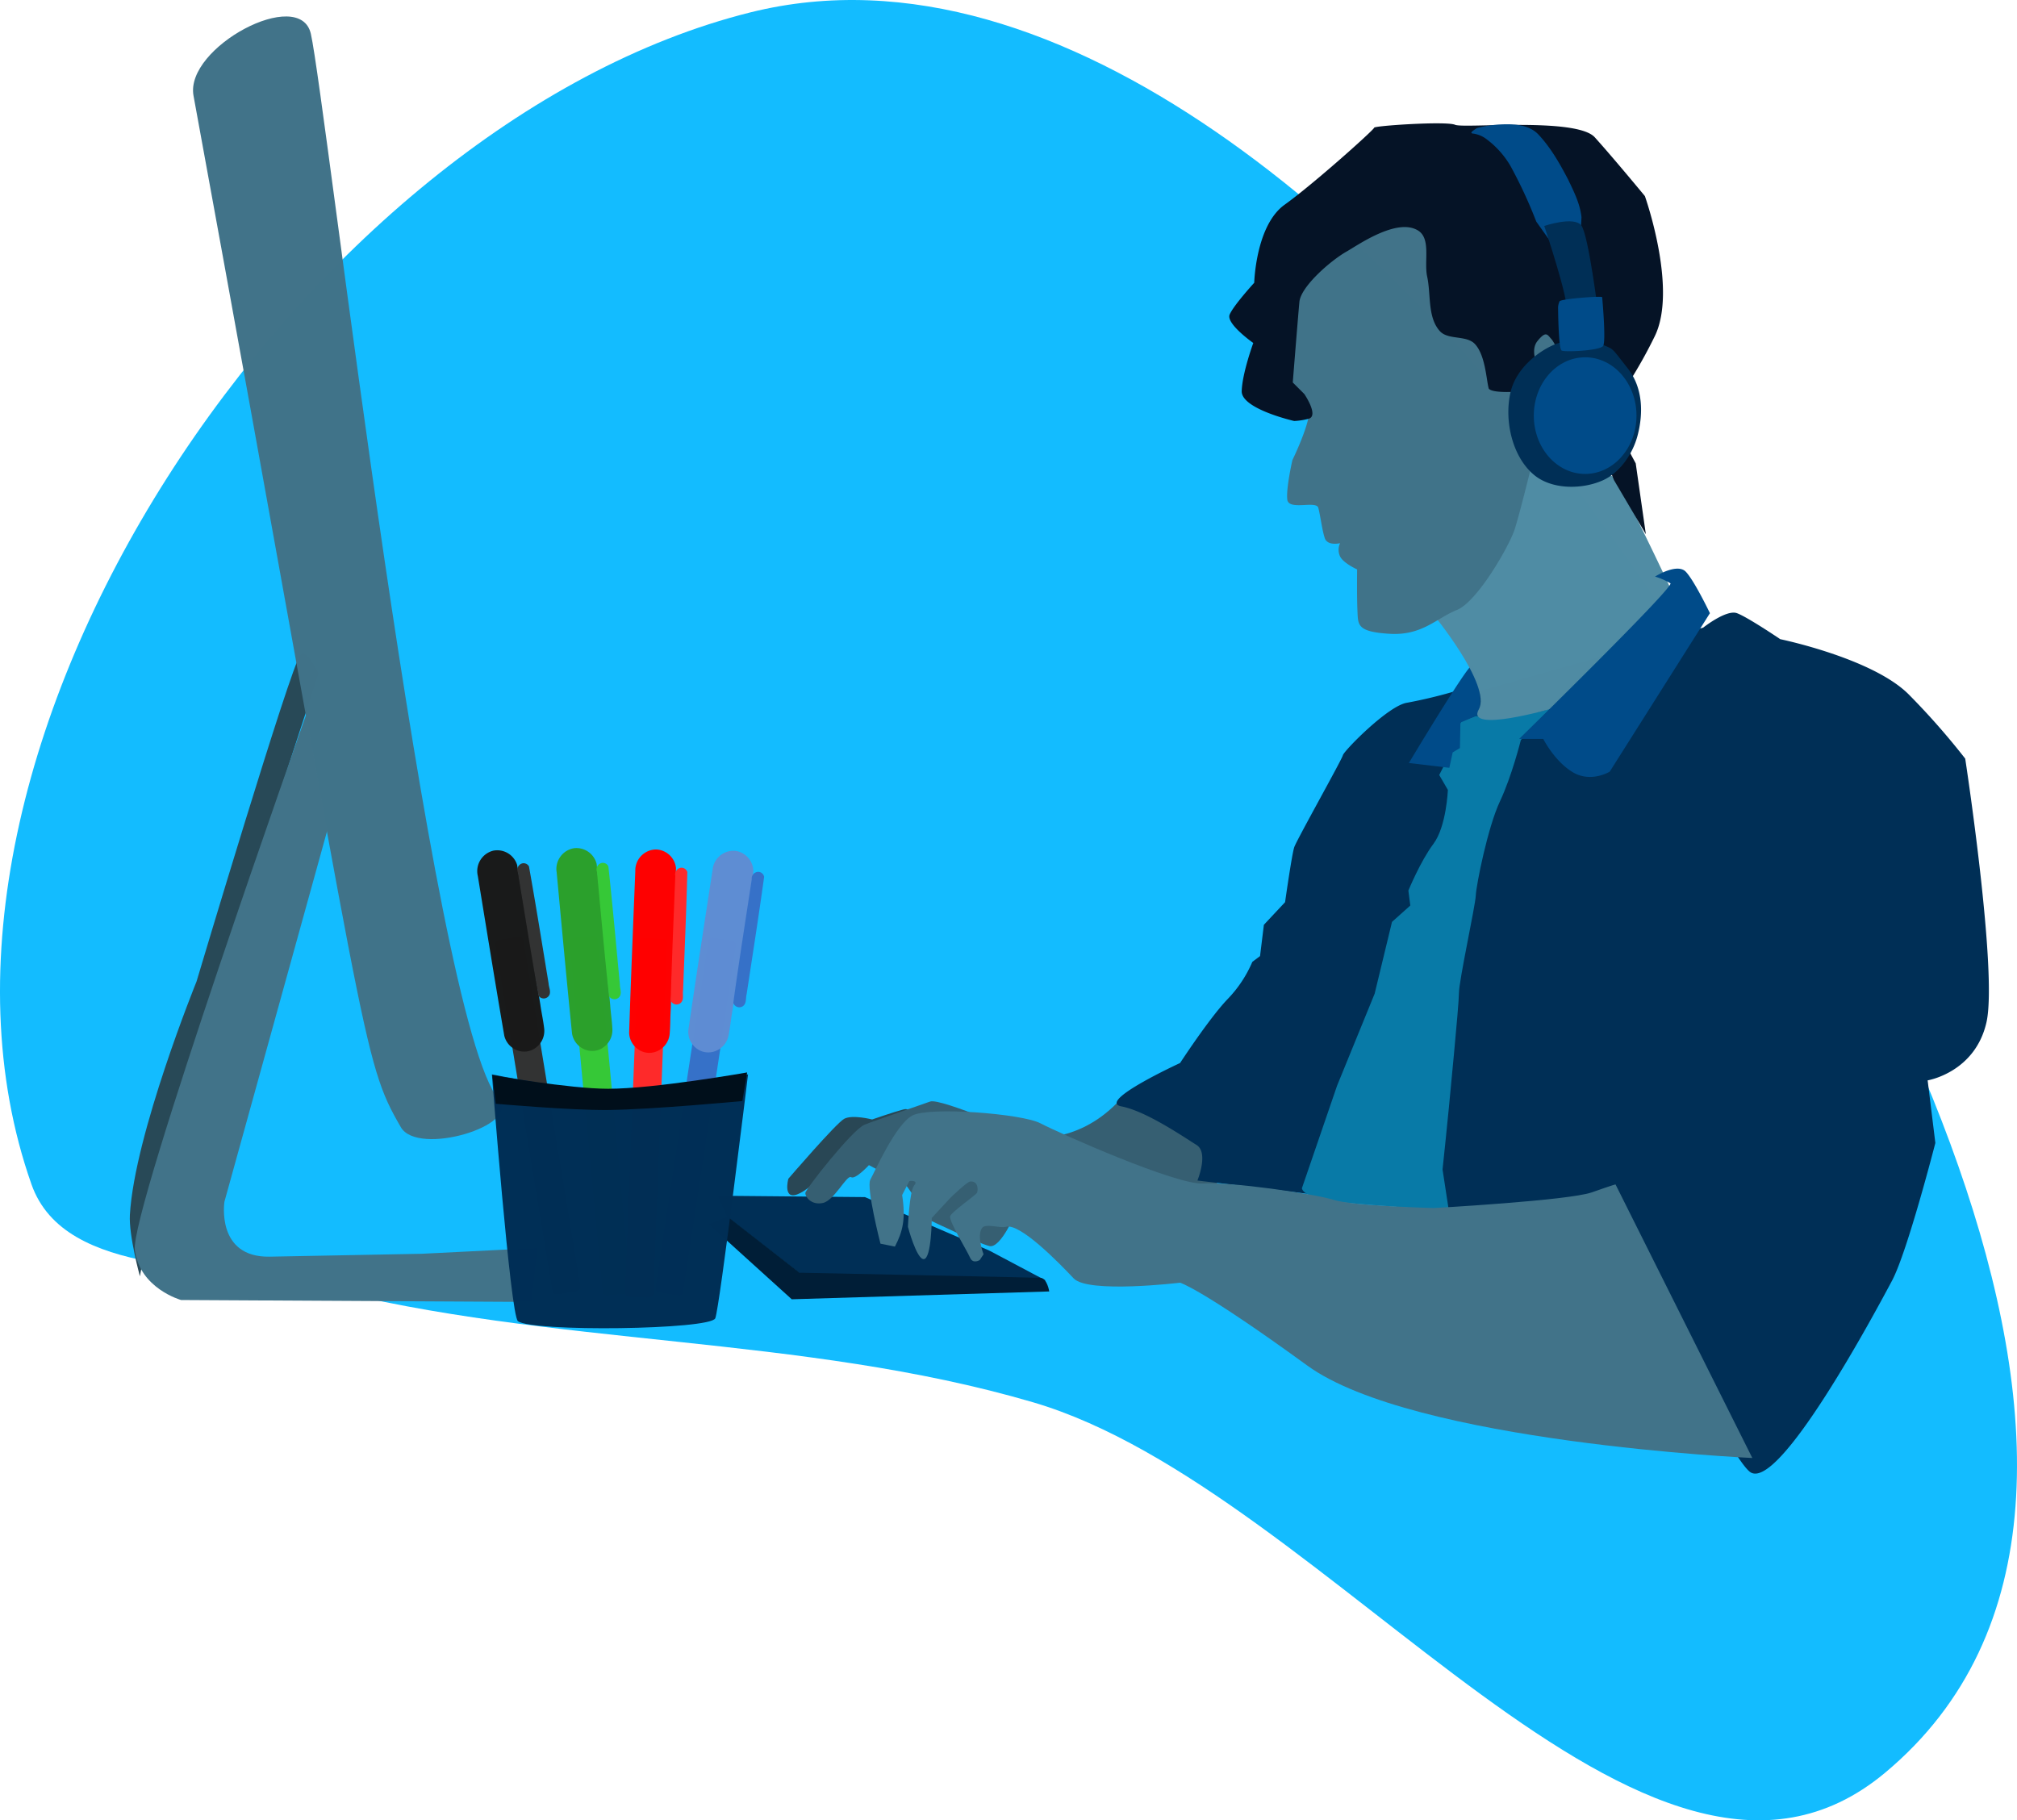 <svg xmlns="http://www.w3.org/2000/svg" width="597.901" height="539.636" viewBox="0 0 597.901 539.636"><g transform="translate(-21.324 17.902)"><path d="M30.647,333.172c-45.129-128.151,81.3-314.517,213.119-347.405,93.2-23.256,191.505,68.669,248.447,146.029C568.493,235.42,678.9,425.267,580.084,507.665,509.578,566.454,415.612,423.636,327.519,397.8c-68.657-20.132-142.606-16.4-211.893-34.232-29.135-7.5-74.988-2.019-84.981-30.394Z" transform="translate(0)" fill="#13bcff"/><g transform="translate(234.107 18.663)"><path d="M169.749,231.084l21.607,16.76,72.9,2.12-16.76-8.885-36.852-15.851-43.617-.4Z" transform="translate(-167.024 93.093)" fill="#002f56"/><path d="M181.443,227.879s-1.918,7.068,3.534,4.24S198.2,219.4,198.2,219.4l17.668-9.491s2.625-3.357-.4-2.549-9.188,2.953-9.188,2.953-5.856-1.514-8.279-.2-16.558,17.77-16.558,17.77Z" transform="translate(-160.536 84.994)" fill="#294755"/><path d="M277.31,206.015l17.42,2.856,15.136,14.279-3.712,8.282-58.827,6.854s-4.569,11.137-8,10.281S222.2,241.14,222.2,241.14l-7.71-10.852-10.852-5.711s-4,4.355-5.283,3.57-4.959,6.94-8.385,7.654-5.179-1.8-5.179-2.942,13.993-18.848,17.563-20.275,16.278-5.711,19.419-6.854,29.414,10.423,29.414,10.423,13.565,2.713,26.13-10.138Z" transform="translate(-158.846 84.265)" fill="#365f72"/><path d="M421.846,110.9s6.854-5.426,9.995-4.284,12.851,7.71,12.851,7.71,27.7,5.711,38.266,16.563a215.956,215.956,0,0,1,16.563,18.848s9.709,63.4,6.283,78.247-17.42,17.134-17.42,17.134l2.285,18.562s-8.282,32.269-12.851,40.836S443.834,368.2,435.552,361.06s-41.978-79.96-41.978-79.96l-7.71-1.142s-32.556,5.14-49.118,2.856-64.825-8-64.825-8,3.427-8.282-.286-10.566-14.85-9.995-22.274-11.423,17.42-12.851,17.42-12.851,8.567-13.136,13.993-18.848a36.333,36.333,0,0,0,7.425-11.137l2.285-1.713L291.624,199l6.283-6.711s2-14.136,2.713-16.278,14.136-25.987,14.421-27.272,13.422-14.706,18.99-15.564a141.707,141.707,0,0,0,14.279-3.427l8.139-.286Z" transform="translate(-129.753 38.595)" fill="#002f56"/><path d="M337.058,128.515s20.2.214,22.917-2.927-9.5,10.066-9.5,10.066-2.641,10.638-6.211,18.206-7,24.7-7.139,27.843-5,25.273-5,28.985-2.856,32.27-3,34.126-1.856,18.134-1.856,18.134l1.856,12.137s-20.885-1.3-32.126-2.427c-11.423-1.142-11.423-4.141-11.423-4.141L296.007,238.1l11.137-27.272,5.14-21.275,5.426-4.855-.571-4.426s3.57-8.71,7.425-13.85,4.284-15.992,4.284-15.992l-2.57-4.426,3.141-6.14,2.285-6.854,1.071-2.927Z" transform="translate(-112.436 47.18)" fill="#087aa7"/><path d="M307.29,146.09l11.994,1.428,1-4.569,2.142-1.285.143-7.568,5.544-2.344a24.935,24.935,0,0,0,.239-6.588c-.378-3.7-1.732-7.9-2.388-7.969-1.285-.143-18.673,28.894-18.673,28.894Z" transform="translate(-102.442 43.538)" fill="#004b89"/><path d="M312.386,120.685s17.991,21.7,13.993,28.843,21.7-.286,21.7-.286l27.129-22.274,7.853-13.708s-14.706-31.412-16.706-32.7S343.8,75.28,343.8,75.28l-13.422,3.141-19.562,32.27Z" transform="translate(-100.82 24.24)" fill="#508ca4" opacity="0.996"/><path d="M285.254,52.323a24.359,24.359,0,0,1,10.423-14.635c8.567-5.283,22.274-11.137,22.274-11.137s.857-1.571,4.426-.286.714,16.421,3.141,21.132,9.424,12.708,14.279,12.422,24.316-1.252,24.316-1.252l-9.181,41.8s-3.284,13.422-4.855,18.419-11.106,21.605-17.164,24.03-10.3,7.673-19.992,7.068-9.289-2.625-9.491-6.765-.1-12.318-.1-12.318-4.039-1.817-5.048-3.837a4.613,4.613,0,0,1,0-3.938s-3.736.909-4.543-1.514-1.313-6.765-1.918-8.986-8.784.909-9.188-2.423,1.514-11.712,1.514-11.712,6.563-13.327,4.745-16.558a24.828,24.828,0,0,0-5.149-5.957s-.818-17.529,1.509-23.557Z" transform="translate(-113.821 1.439)" fill="#417389" opacity="0.996"/><path d="M290.087,95.379s-15.707-3.57-15.564-8.853,3.427-14.279,3.427-14.279-8.139-5.711-7-8.424,7.282-9.424,7.282-9.424.428-16.992,9-23.132S313.789,8.994,313.789,8.423s21.419-2,23.987-.857,35.982-2.285,41.407,3.712,14.85,17.42,14.85,17.42,9.852,27.7,2.856,41.694A139.082,139.082,0,0,1,383.181,92.81l8.139,15.136,3,20.989-9.424-15.992s-15.884-38.985-18.562-41.837c-1.2-1.275-1.544-2.606-4.115.535s.545,8.46.545,8.46l1.285,5.854s-14.348,1.95-16.278-.143c-.724-2.336-.949-9.916-4.141-13.279-2.55-2.687-7.977-1.073-10.423-3.855-3.645-4.144-2.548-10.74-3.712-16.135-.981-4.545,1.226-11.275-2.758-13.673-6.281-3.781-17.838,4.412-21.087,6.248-4.747,2.682-13.6,10.389-14.028,14.958s-1.964,23.879-1.964,23.879l3.427,3.427s4.259,6.253,1.428,7.282a19.816,19.816,0,0,1-4.426.714Z" transform="translate(-119.223 -7.136)" fill="#051326"/></g><g transform="translate(457.489 18.937)"><path d="M328.29,7.385a35.327,35.327,0,0,0-6.652,1.055c-.738.517-2.653,1.571-1.008,1.658a8.649,8.649,0,0,1,3.305,1.259,26.647,26.647,0,0,1,7.638,8.334A138.576,138.576,0,0,1,339.225,36.2q5.872,8.249,11.743,16.5c.622-5.929,1.381-11.853,1.654-17.81-.42-4.008-2.289-7.683-4.009-11.267-2.489-4.753-5.188-9.5-8.906-13.414-2.958-2.94-7.526-3.011-11.418-2.821Z" transform="translate(-319.981 -7.323)" fill="#004b89"/><path d="M334.77,28.4s7.425,22.131,6.568,24.988,9.424.857,9.424.857-2.856-23.132-5-25.987-10.995.143-10.995.143Z" transform="translate(-313.171 1.746)" fill="#002f56"/><path d="M341.323,52.387c-5.884,2.468-11.6,7.737-13.125,13.933-2.053,8.35.327,19.374,6.966,24.837,5.214,4.291,14.006,4.322,20.193,1.615,5.138-2.248,8.953-7.808,10.4-13.226,1.745-6.539,1.716-14.236-2.928-20.092s-3.98-5.517-6.967-6.765a19.534,19.534,0,0,0-14.539-.3Z" transform="translate(-316.526 12.844)" fill="#002f56"/><ellipse cx="15.221" cy="17.291" rx="15.221" ry="17.291" transform="translate(18.5 69.079)" fill="#004b89"/><path d="M337.581,45.916s.1,11.844,1.047,12.36,11.388.044,12.3-1.373-.249-14.011-.278-14.444-12.111.489-12.619,1.2a4.676,4.676,0,0,0-.453,2.256Z" transform="translate(-311.878 8.803)" fill="#004b89"/></g><g transform="translate(53.673 150.681)"><path d="M329.68,148s46.12-45.12,44.835-46.12a19.616,19.616,0,0,0-4.569-2s6.568-4.141,9.138-1.428,7.139,12.28,7.139,12.28l-29.7,46.976s-5.569,3.427-10.995.143S336.82,148,336.82,148Z" transform="translate(88.301 -97.533)" fill="#004b89"/><path d="M418.955,229.36l40.552,81.1s-100.521-4.569-131.935-27.415-37.7-24.558-37.7-24.558-27.272,3.284-31.555-1.285-15.992-16.563-20.133-15.277c-1.563.485-5.951-1.093-6.988.311-1.71,2.315.419,7.828.419,7.828l-1.142,1.713s-2,1.285-2.856-.714-6.07-10.4-5.926-12.208c.084-1.053,7.17-6.016,7.925-6.925.376-.453.66-3.659-1.956-3.445-.959.078-5.826,4.8-5.826,4.8l-5.569,6s-.054,12.055-2.356,12.208c-2.142.143-4.712-9.567-4.712-9.567s.428-10.566,1.856-12.28-1.428-1.285-1.428-1.285l-2.142,4.141c1.09,7.023.206,10.806-2.142,15.277l-4.284-.857s-4.284-16.706-3-18.99,7.425-16.278,12.422-18.99,32.556-.571,37.981,2.285,40.408,18.419,48.261,17.848,33.016,3.037,38.669,4.854,29.683,2.423,29.683,2.423,39.982-2.221,46.847-4.644,7.024-2.347,7.024-2.347Z" transform="translate(27.592 -46.811)" fill="#417389"/><path d="M7.715.543c1.235-2.4,6.648,3.943,6.648,3.943S7.927,118.4,7.918,162.635c0,10.41,1.569,28.179,1.569,28.179s-6.354-10.821-7.6-16.858c-4.846-23.473,1.175-71.9,1.175-71.9S5.809,4.249,7.715.545Z" transform="matrix(0.966, 0.259, -0.259, 0.966, 49.386, 23.006)" fill="#294957" opacity="0.996"/></g><path d="M60.648,8.937C58.026-5.387,92.177-23.62,95.428-9.425c4.344,18.967,35.465,292.543,55.758,316,6.586,7.609-24.019,16.868-29.068,8.162-11.769-20.291-9.568-22.258-61.468-305.788Z" transform="translate(18.04 1.538)" fill="#417389" opacity="0.996"/><path d="M99.531,127.1l6.234,34.346L75.258,271.6s-2.57,16.563,13.422,16.278,45.12-.857,45.12-.857l34.269-1.713L166.355,301.3l-103.948-.571S50.126,297.3,48.7,285.879,99.53,127.1,99.53,127.1Z" transform="translate(12.591 66.762)" fill="#417389"/><g transform="matrix(0.996, -0.094, 0.094, 0.996, 185.688, 234.087)"><rect width="8.393" height="106.466" rx="1.272" transform="translate(1.868 26.424)" fill="#37c837" opacity="0.996"/><path d="M5.9.009A6.234,6.234,0,0,0,.025,6.674c-.012,16-.064,32.009.048,48.013A6.181,6.181,0,0,0,3.812,59.9a5.681,5.681,0,0,0,4.774-.135A6.222,6.222,0,0,0,12.1,54.172c.1-2.32-.041-4.643.022-6.965-.006-13.974.039-27.951-.076-41.923A6.172,6.172,0,0,0,5.9.009Z" transform="translate(0 0)" fill="#2ca02c" opacity="0.996"/><path d="M1.707.008A1.973,1.973,0,0,0,.08,2.482c0,12.342-.069,24.686.1,37.026a1.861,1.861,0,0,0,3.309.11c.513-1.023.089-2.186.216-3.271,0-11.711.059-23.423-.106-35.133A1.806,1.806,0,0,0,1.707.008Z" transform="translate(11.846 5.129)" fill="#37c837" opacity="0.996"/></g><path d="M165.23,231.362l24.535,22.213,76.329-2.322s-.606-3.938-2.625-4.039-71.383-1.514-71.383-1.514l-21.4-16.659Z" transform="translate(66.257 113.698)" fill="#001e37"/><g transform="translate(161.856 232.67)"><g transform="translate(71.666 0.775) rotate(8.652)"><rect width="8.393" height="106.466" rx="1.272" transform="translate(1.868 26.424)" fill="#3771c8" opacity="0.996"/><path d="M5.9.009A6.234,6.234,0,0,0,.025,6.674c-.012,16-.064,32.009.048,48.013A6.181,6.181,0,0,0,3.812,59.9a5.681,5.681,0,0,0,4.774-.135A6.222,6.222,0,0,0,12.1,54.172c.1-2.32-.041-4.643.022-6.965-.006-13.974.039-27.951-.076-41.923A6.172,6.172,0,0,0,5.9.009Z" transform="translate(0)" fill="#5f8dd3" opacity="0.996"/><path d="M1.707.008A1.973,1.973,0,0,0,.08,2.482c0,12.342-.069,24.686.1,37.026a1.861,1.861,0,0,0,3.309.11c.513-1.023.089-2.186.216-3.271,0-11.711.059-23.423-.106-35.133A1.806,1.806,0,0,0,1.707.008Z" transform="translate(11.846 5.129)" fill="#3771c8" opacity="0.996"/></g><g transform="matrix(0.999, 0.039, -0.039, 0.999, 48.026, 1.016)"><rect width="8.393" height="106.468" rx="1.272" transform="translate(1.868 26.424)" fill="#ff2a2a" opacity="0.996"/><path d="M5.9.009A6.235,6.235,0,0,0,.025,6.674c-.012,16-.064,32.01.048,48.014A6.181,6.181,0,0,0,3.812,59.9a5.681,5.681,0,0,0,4.774-.135A6.222,6.222,0,0,0,12.1,54.173c.1-2.32-.041-4.643.022-6.965-.006-13.974.039-27.951-.076-41.924A6.172,6.172,0,0,0,5.9.009Z" transform="translate(0)" fill="red" opacity="0.996"/><path d="M1.707.008A1.973,1.973,0,0,0,.08,2.482c0,12.343-.069,24.686.1,37.027a1.861,1.861,0,0,0,3.309.11c.513-1.023.089-2.186.216-3.272,0-11.712.059-23.423-.106-35.134A1.806,1.806,0,0,0,1.707.008Z" transform="translate(11.847 5.129)" fill="#ff2a2a" opacity="0.996"/></g><g transform="translate(0 2.534) rotate(-9.349)"><rect width="8.393" height="106.466" rx="1.272" transform="translate(1.868 26.424)" fill="#333" opacity="0.996"/><path d="M5.9.009A6.234,6.234,0,0,0,.025,6.674c-.012,16-.064,32.009.048,48.013A6.181,6.181,0,0,0,3.812,59.9a5.681,5.681,0,0,0,4.774-.135A6.222,6.222,0,0,0,12.1,54.172c.1-2.32-.041-4.643.022-6.965-.006-13.974.039-27.951-.076-41.924A6.172,6.172,0,0,0,5.9.009Z" fill="#1a1a1a" opacity="0.996"/><path d="M1.707.008A1.973,1.973,0,0,0,.08,2.482c0,12.342-.069,24.686.1,37.026a1.861,1.861,0,0,0,3.309.11c.513-1.023.089-2.186.216-3.271,0-11.711.059-23.423-.106-35.133A1.806,1.806,0,0,0,1.707.008Z" transform="translate(11.847 5.129)" fill="#333" opacity="0.996"/></g></g><path d="M121.17,200.19s23.482,4.753,35.387,4.855c13.609.117,40.538-4.855,40.538-4.855s-8.4,69.009-9.709,72.3c-1.363,3.432-54.4,4.073-58.506.857-2.244-1.758-7.71-73.16-7.71-73.16Z" transform="translate(45.971 100.414)" fill="#002f56" opacity="0.996"/><path d="M121.26,200.6l1.01,8.481s22.213,1.969,33.318,1.846c13.26-.147,39.78-2.654,39.78-2.654l1.414-8.481s-27.367,4.842-41.191,4.842c-11.522,0-34.33-4.034-34.33-4.034Z" transform="translate(46.013 100.233)" fill="#000f1b"/></g></svg>